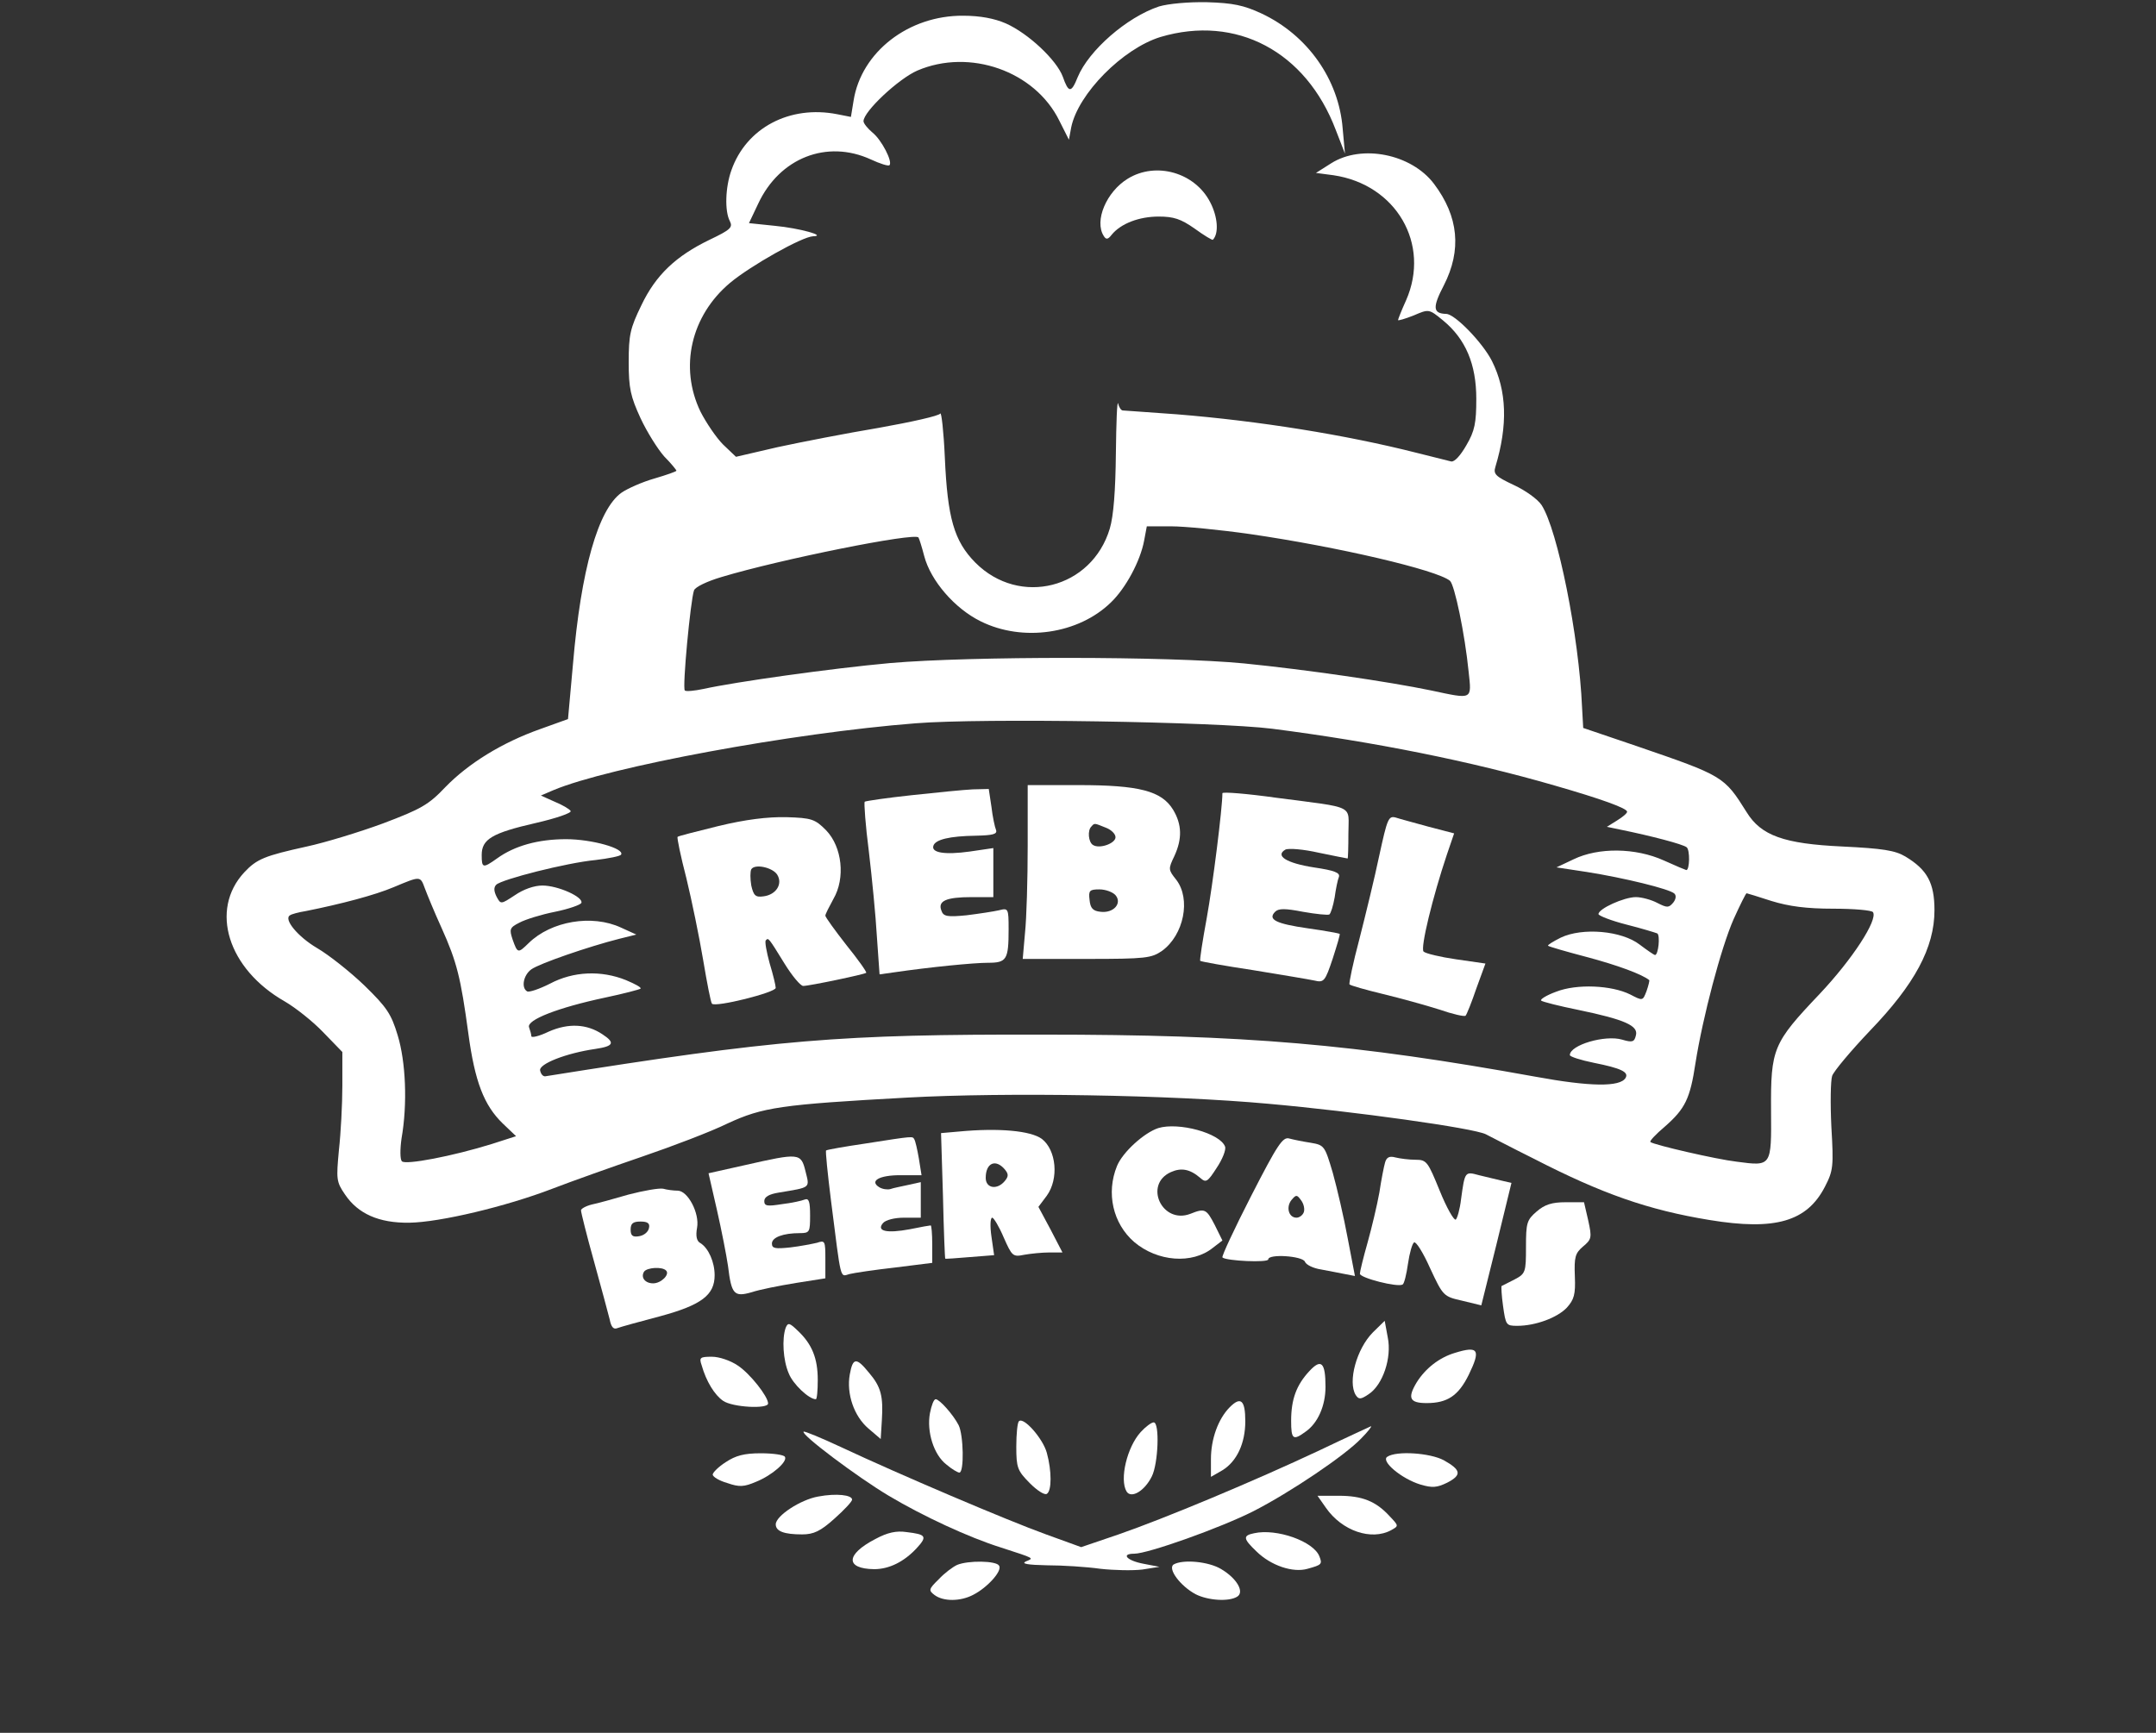 <svg width="153" height="123" viewBox="0 0 153 123" fill="none" xmlns="http://www.w3.org/2000/svg">
<rect x="0" y="0" width="153" height="123" fill="#333333" stroke="none"/>
<g clip-path="url(#clip0_444_5943)">
<path d="M82.25 0.458C79.947 1.226 77.264 3.584 76.479 5.475C76.018 6.627 75.828 6.6 75.422 5.448C74.989 4.269 72.984 2.377 71.385 1.665C70.572 1.308 69.543 1.116 68.35 1.116C64.476 1.089 61.116 3.693 60.574 7.148L60.385 8.299L59.409 8.107C56.049 7.449 52.961 9.067 51.904 12.083C51.471 13.289 51.416 14.989 51.796 15.701C52.012 16.14 51.85 16.305 50.36 17.017C47.975 18.169 46.539 19.512 45.51 21.678C44.724 23.296 44.615 23.762 44.615 25.708C44.615 27.573 44.751 28.148 45.455 29.684C45.916 30.671 46.675 31.877 47.135 32.398C47.623 32.891 48.002 33.357 48.002 33.412C48.002 33.467 47.298 33.714 46.458 33.96C45.591 34.207 44.534 34.673 44.101 34.975C42.448 36.154 41.229 40.431 40.66 47.147L40.308 51.041L38.33 51.753C35.62 52.713 33.236 54.193 31.61 55.866C30.418 57.127 29.876 57.428 27.194 58.443C25.487 59.073 23.048 59.813 21.775 60.087C18.794 60.746 18.226 60.965 17.331 61.924C14.866 64.584 16.166 68.778 20.203 71.081C20.962 71.52 22.208 72.507 22.94 73.275L24.295 74.673V77.058C24.295 78.374 24.186 80.43 24.051 81.636C23.861 83.692 23.861 83.884 24.484 84.789C25.406 86.16 26.896 86.818 29.036 86.791C31.204 86.763 35.918 85.639 39.197 84.378C40.551 83.857 43.396 82.843 45.564 82.102C47.731 81.362 50.468 80.32 51.633 79.745C54.126 78.593 55.399 78.401 64.395 77.908C71.412 77.524 83.09 77.716 89.999 78.347C96.149 78.895 104.576 80.074 105.443 80.513C105.822 80.704 107.339 81.499 108.83 82.239C113.68 84.734 116.958 85.886 121.32 86.599C125.98 87.366 128.229 86.708 129.503 84.241C130.099 83.089 130.126 82.788 129.963 79.991C129.882 78.319 129.909 76.701 130.017 76.372C130.126 76.044 131.345 74.591 132.7 73.165C135.87 69.875 137.279 67.271 137.279 64.611C137.279 62.665 136.764 61.732 135.219 60.8C134.488 60.362 133.594 60.225 130.749 60.087C126.604 59.895 124.978 59.32 123.948 57.648C122.35 55.098 122.295 55.071 116.145 52.959L112.352 51.671L112.271 50.218C112.054 45.146 110.536 37.607 109.399 35.852C109.127 35.441 108.26 34.81 107.421 34.426C106.147 33.823 105.958 33.659 106.12 33.138C107.014 30.177 106.933 27.737 105.876 25.626C105.226 24.337 103.248 22.281 102.625 22.281C101.677 22.254 101.649 21.815 102.462 20.253C103.736 17.758 103.519 15.373 101.758 13.042C100.159 10.931 96.637 10.218 94.469 11.589L93.386 12.275L94.632 12.439C99.076 13.097 101.541 17.319 99.78 21.322C99.455 22.035 99.211 22.665 99.211 22.72C99.211 22.775 99.699 22.638 100.322 22.391C101.405 21.925 101.405 21.925 102.408 22.747C104.006 24.063 104.765 25.845 104.765 28.313C104.765 30.013 104.657 30.588 104.061 31.603C103.654 32.316 103.221 32.809 102.977 32.754C102.76 32.699 101.677 32.425 100.565 32.151C95.499 30.862 89.294 29.875 83.523 29.409C81.518 29.272 79.784 29.135 79.676 29.135C79.567 29.135 79.405 28.916 79.351 28.642C79.269 28.395 79.215 29.985 79.188 32.178C79.161 34.81 79.026 36.62 78.755 37.524C77.481 41.774 72.36 43.09 69.217 39.937C67.7 38.402 67.24 36.757 67.05 32.48C66.968 30.616 66.806 29.218 66.725 29.355C66.644 29.519 64.665 29.958 62.363 30.369C60.059 30.753 56.835 31.383 55.182 31.74L52.229 32.425L51.308 31.548C50.82 31.054 50.116 30.013 49.709 29.218C48.192 26.065 49.032 22.418 51.796 20.088C53.232 18.882 56.917 16.798 57.702 16.771C58.705 16.743 56.727 16.195 54.993 16.03L53.15 15.839L53.801 14.468C55.318 11.205 58.678 9.889 61.794 11.315C62.444 11.617 63.04 11.809 63.121 11.726C63.365 11.479 62.552 9.917 61.929 9.423C61.577 9.122 61.279 8.765 61.279 8.601C61.279 7.915 63.771 5.585 65.099 5.009C68.811 3.419 73.444 5.037 75.178 8.573L75.855 9.917L76.018 9.04C76.506 6.654 79.676 3.447 82.358 2.624C87.723 1.034 92.681 3.639 94.795 9.231L95.445 10.904L95.282 9.122C95.011 5.64 92.79 2.487 89.511 0.952C88.265 0.376 87.506 0.212 85.664 0.157C84.309 0.129 82.9 0.266 82.25 0.458ZM88.698 37.908C94.93 38.813 101.974 40.458 102.896 41.226C103.221 41.5 103.953 44.981 104.223 47.696C104.44 49.697 104.522 49.642 101.568 49.012C98.534 48.381 92.681 47.531 88.292 47.092C82.927 46.572 68.865 46.572 63.175 47.065C58.949 47.449 52.148 48.409 49.926 48.902C49.276 49.039 48.68 49.094 48.599 49.012C48.409 48.847 49.005 42.596 49.249 41.911C49.33 41.664 50.197 41.253 51.227 40.951C55.318 39.718 64.964 37.771 65.18 38.155C65.234 38.237 65.424 38.84 65.587 39.471C66.047 41.226 67.754 43.199 69.597 44.104C72.577 45.585 76.533 45.009 78.836 42.761C79.892 41.746 80.922 39.827 81.193 38.374L81.383 37.36H83.117C84.065 37.36 86.585 37.607 88.698 37.908ZM90.27 51.726C97.531 52.658 104.359 54.029 110.32 55.756C113.652 56.716 115.468 57.373 115.468 57.62C115.468 57.73 115.142 58.004 114.736 58.251L114.032 58.689L114.953 58.881C117.229 59.347 119.423 59.923 119.694 60.142C119.938 60.334 119.911 61.76 119.667 61.76C119.64 61.76 118.909 61.458 118.069 61.075C116.064 60.17 113.436 60.142 111.674 60.992L110.455 61.568L112.623 61.897C115.224 62.308 118.502 63.103 118.827 63.432C118.963 63.569 118.936 63.816 118.746 64.063C118.421 64.447 118.313 64.447 117.608 64.09C117.202 63.871 116.497 63.679 116.091 63.679C115.251 63.679 113.436 64.501 113.436 64.885C113.436 64.995 114.33 65.351 115.413 65.626C116.497 65.9 117.473 66.201 117.608 66.256C117.825 66.393 117.689 67.791 117.445 67.791C117.391 67.791 116.904 67.462 116.362 67.051C115.088 66.064 112.298 65.817 110.753 66.558C110.211 66.832 109.805 67.079 109.859 67.133C109.913 67.188 111.132 67.545 112.596 67.929C114.763 68.504 116.551 69.162 117.039 69.573C117.066 69.601 116.985 69.957 116.849 70.341C116.578 71.054 116.578 71.054 115.685 70.588C114.357 69.93 111.891 69.82 110.428 70.396C109.751 70.642 109.263 70.944 109.371 71.026C109.453 71.109 110.645 71.41 112 71.684C115.305 72.37 116.281 72.809 116.091 73.494C115.982 73.96 115.847 74.015 115.115 73.796C113.896 73.439 111.404 74.179 111.404 74.892C111.404 75.002 112.162 75.249 113.11 75.441C115.034 75.824 115.603 76.098 115.359 76.51C114.98 77.168 112.84 77.14 108.965 76.427C96.095 74.097 88.4 73.439 74.013 73.439C59.572 73.412 55.182 73.768 38.682 76.4C38.519 76.4 38.384 76.236 38.33 75.989C38.221 75.522 40.172 74.755 42.258 74.454C43.559 74.261 43.667 74.015 42.746 73.412C41.635 72.671 40.335 72.617 38.953 73.22C38.276 73.549 37.706 73.686 37.706 73.549C37.706 73.439 37.625 73.137 37.544 72.918C37.354 72.397 39.603 71.52 42.963 70.807C44.263 70.533 45.401 70.231 45.455 70.177C45.537 70.094 45.076 69.847 44.426 69.573C42.665 68.861 40.687 68.943 39.034 69.82C38.276 70.204 37.544 70.451 37.408 70.369C36.975 70.122 37.137 69.217 37.706 68.806C38.276 68.394 41.77 67.188 43.938 66.64L45.158 66.338L44.074 65.845C42.014 64.885 39.115 65.379 37.517 66.942C36.758 67.682 36.731 67.682 36.379 66.695C36.135 65.954 36.162 65.845 36.867 65.489C37.273 65.269 38.411 64.913 39.386 64.721C40.335 64.529 41.202 64.227 41.256 64.09C41.418 63.679 39.603 62.857 38.492 62.857C37.896 62.857 37.137 63.131 36.541 63.542C35.539 64.2 35.539 64.2 35.241 63.652C35.051 63.268 35.024 62.994 35.214 62.802C35.593 62.418 40.226 61.239 42.258 61.047C43.179 60.937 44.019 60.773 44.074 60.663C44.345 60.225 41.987 59.567 40.172 59.567C38.194 59.567 36.514 60.033 35.268 60.937C34.266 61.65 34.184 61.623 34.184 60.691C34.184 59.567 34.916 59.128 38.032 58.415C39.468 58.086 40.578 57.702 40.497 57.566C40.416 57.428 39.901 57.127 39.359 56.907L38.384 56.469L39.278 56.085C43.206 54.44 56.212 52.027 64.964 51.342C69.705 50.958 86.314 51.233 90.27 51.726ZM30.147 63.049C30.31 63.487 30.825 64.748 31.339 65.873C32.423 68.285 32.694 69.382 33.236 73.357C33.697 76.784 34.347 78.456 35.675 79.745L36.623 80.649L34.916 81.198C32.098 82.075 28.765 82.706 28.521 82.431C28.386 82.294 28.386 81.582 28.494 80.814C28.928 78.347 28.792 75.358 28.223 73.494C27.763 71.959 27.438 71.492 25.866 69.957C24.837 68.97 23.346 67.791 22.506 67.298C21.152 66.503 20.095 65.242 20.583 64.968C20.691 64.885 21.206 64.748 21.721 64.666C24.186 64.172 26.598 63.542 27.953 62.966C29.849 62.171 29.822 62.171 30.147 63.049ZM125.709 63.953C126.956 64.337 128.202 64.501 130.099 64.501C131.562 64.501 132.835 64.611 132.917 64.748C133.269 65.297 131.453 68.093 129.123 70.561C125.818 74.042 125.655 74.426 125.682 78.812C125.709 82.815 125.736 82.788 123.244 82.459C121.808 82.294 117.31 81.252 117.121 81.061C117.039 81.006 117.5 80.513 118.15 79.964C119.586 78.703 119.938 77.99 120.318 75.468C120.832 72.206 122.133 67.271 123.027 65.242C123.487 64.227 123.894 63.405 123.948 63.405C123.975 63.405 124.788 63.652 125.709 63.953Z" fill="white"/>
<path d="M72.93 60.033C72.93 62.418 72.849 65.187 72.741 66.201L72.578 68.066H77.13C81.33 68.066 81.709 68.011 82.468 67.49C84.012 66.366 84.527 63.816 83.47 62.445C82.901 61.733 82.901 61.678 83.335 60.773C83.904 59.539 83.877 58.525 83.253 57.483C82.44 56.14 80.842 55.728 76.534 55.728H72.93V60.033ZM78.458 58.744C78.837 58.881 79.162 59.183 79.162 59.429C79.162 59.868 78.024 60.279 77.563 59.978C77.238 59.786 77.157 58.936 77.455 58.662C77.672 58.415 77.645 58.415 78.458 58.744ZM79.162 63.542C79.65 64.118 79.027 64.831 78.106 64.721C77.563 64.666 77.374 64.474 77.32 63.871C77.238 63.213 77.32 63.131 78.024 63.131C78.458 63.131 78.972 63.323 79.162 63.542Z" fill="white"/>
<path d="M64.721 56.442C62.933 56.634 61.443 56.853 61.361 56.908C61.307 56.99 61.416 58.58 61.659 60.445C61.876 62.281 62.147 65.023 62.228 66.476L62.418 69.163L63.393 69.026C66.022 68.642 69.11 68.34 70.113 68.34C71.44 68.34 71.576 68.121 71.576 65.955C71.576 64.474 71.549 64.447 70.899 64.612C70.546 64.694 69.49 64.858 68.595 64.968C67.214 65.105 66.943 65.05 66.807 64.639C66.536 63.954 67.132 63.679 68.948 63.679H70.492V61.952V60.198L68.812 60.445C67.024 60.691 66.076 60.527 66.238 60.033C66.374 59.594 67.376 59.348 69.246 59.32C70.465 59.293 70.79 59.211 70.682 58.909C70.6 58.717 70.438 57.977 70.357 57.264L70.167 56.003L69.029 56.031C68.433 56.058 66.482 56.25 64.721 56.442Z" fill="white"/>
<path d="M86.748 56.304C86.748 57.346 86.07 62.774 85.637 65.159C85.339 66.777 85.122 68.175 85.176 68.203C85.23 68.257 86.91 68.559 88.915 68.861C90.92 69.189 92.898 69.519 93.277 69.601C93.955 69.765 94.036 69.656 94.578 68.038C94.876 67.106 95.12 66.311 95.066 66.284C95.039 66.256 94.036 66.064 92.844 65.9C90.541 65.57 89.945 65.269 90.487 64.721C90.731 64.474 91.191 64.474 92.465 64.721C93.386 64.885 94.226 64.967 94.334 64.913C94.442 64.831 94.605 64.309 94.713 63.706C94.795 63.103 94.93 62.445 95.012 62.254C95.12 61.952 94.713 61.787 93.223 61.568C91.3 61.266 90.46 60.746 91.218 60.307C91.435 60.197 92.492 60.279 93.576 60.526C94.659 60.746 95.581 60.937 95.635 60.937C95.662 60.937 95.689 60.142 95.689 59.156C95.689 57.099 96.285 57.373 90.622 56.633C88.482 56.332 86.748 56.194 86.748 56.304Z" fill="white"/>
<path d="M50.984 58.634C49.44 59.018 48.112 59.347 48.085 59.402C48.031 59.457 48.302 60.773 48.708 62.335C49.088 63.898 49.629 66.53 49.9 68.147C50.171 69.765 50.442 71.163 50.523 71.245C50.767 71.52 55.048 70.45 55.048 70.121C55.048 69.957 54.858 69.162 54.615 68.367C54.398 67.572 54.262 66.832 54.344 66.749C54.533 66.557 54.506 66.502 55.671 68.394C56.213 69.272 56.809 69.984 56.999 69.984C57.432 69.984 61.361 69.162 61.47 69.052C61.524 68.997 60.901 68.12 60.061 67.078C59.248 66.037 58.571 65.104 58.571 64.995C58.571 64.885 58.842 64.364 59.139 63.816C60.007 62.335 59.763 60.115 58.625 58.936C57.839 58.141 57.595 58.059 55.807 58.004C54.479 57.976 52.908 58.168 50.984 58.634ZM55.157 62.089C55.563 62.747 55.075 63.514 54.181 63.624C53.612 63.706 53.477 63.569 53.314 62.856C53.233 62.363 53.233 61.869 53.314 61.705C53.558 61.294 54.831 61.568 55.157 62.089Z" fill="white"/>
<path d="M97.882 60.718C97.556 62.281 96.906 64.94 96.473 66.64C96.012 68.367 95.714 69.82 95.768 69.875C95.849 69.957 96.906 70.259 98.153 70.56C99.399 70.862 101.187 71.355 102.135 71.657C103.084 71.986 103.924 72.178 104.005 72.096C104.086 72.013 104.439 71.136 104.764 70.176L105.414 68.394L103.327 68.093C102.19 67.928 101.16 67.681 101.024 67.544C100.781 67.298 101.675 63.651 102.677 60.663L103.192 59.155L101.404 58.689C100.428 58.415 99.372 58.141 99.046 58.031C98.532 57.894 98.45 58.113 97.882 60.718Z" fill="white"/>
<path d="M80.03 12.685C78.513 13.617 77.646 15.673 78.323 16.743C78.486 17.017 78.621 17.017 78.892 16.66C79.542 15.865 80.843 15.372 82.225 15.372C83.281 15.372 83.796 15.536 84.772 16.222C85.449 16.715 86.045 17.072 86.072 17.017C86.505 16.578 86.424 15.399 85.882 14.357C84.799 12.246 82.035 11.451 80.03 12.685Z" fill="white"/>
<path d="M82.196 80.074C81.193 80.403 79.676 81.774 79.269 82.761C78.484 84.68 78.972 86.846 80.489 88.162C82.142 89.56 84.607 89.752 86.07 88.573L86.748 88.052L86.206 86.955C85.61 85.804 85.501 85.749 84.472 86.16C82.467 86.928 81.139 84.077 83.09 83.199C83.822 82.87 84.445 82.98 85.176 83.611C85.583 83.967 85.691 83.912 86.341 82.898C86.748 82.294 87.019 81.609 86.937 81.39C86.585 80.43 83.632 79.635 82.196 80.074Z" fill="white"/>
<path d="M68.028 80.321L66.781 80.43L66.917 84.871C66.971 87.311 67.052 89.313 67.079 89.34C67.079 89.368 67.865 89.313 68.814 89.231L70.547 89.094L70.358 87.777C70.25 87.037 70.277 86.434 70.412 86.434C70.52 86.434 70.9 87.065 71.225 87.832C71.821 89.175 71.875 89.231 72.688 89.066C73.148 88.984 73.962 88.902 74.476 88.902H75.397L74.558 87.284L73.691 85.666L74.287 84.871C75.153 83.665 74.964 81.636 73.934 80.841C73.148 80.266 70.9 80.046 68.028 80.321ZM71.306 83.007C71.577 83.336 71.577 83.501 71.306 83.83C70.764 84.487 69.951 84.351 69.951 83.61C69.951 82.541 70.656 82.24 71.306 83.007Z" fill="white"/>
<path d="M61.414 81.17C59.924 81.389 58.678 81.609 58.624 81.663C58.569 81.691 58.732 83.308 58.976 85.255C59.708 91.012 59.599 90.628 60.276 90.436C60.602 90.354 62.065 90.135 63.528 89.97L66.156 89.641V88.326C66.156 87.585 66.102 86.982 66.047 86.982C65.993 86.982 65.343 87.092 64.557 87.256C62.932 87.558 62.173 87.393 62.661 86.817C62.85 86.598 63.474 86.434 64.151 86.434H65.343V85.172V83.911L64.476 84.103C63.989 84.213 63.392 84.323 63.176 84.405C62.959 84.46 62.606 84.405 62.39 84.268C61.685 83.829 62.39 83.418 63.88 83.418H65.397L65.208 82.239C65.099 81.609 64.964 81.005 64.882 80.868C64.747 80.649 64.91 80.622 61.414 81.17Z" fill="white"/>
<path d="M88.784 84.899C87.591 87.229 86.67 89.203 86.751 89.258C87.022 89.505 90.002 89.642 90.002 89.395C90.002 88.984 92.441 89.148 92.604 89.559C92.685 89.779 93.2 90.026 93.742 90.108C94.284 90.217 95.069 90.355 95.449 90.437L96.153 90.574L95.638 87.887C95.367 86.407 94.879 84.323 94.582 83.254C94.013 81.335 93.985 81.28 93.01 81.115C92.468 81.033 91.791 80.896 91.493 80.814C91.032 80.677 90.653 81.252 88.784 84.899ZM92.522 86.05C92.441 86.269 92.197 86.434 92.008 86.434C91.439 86.434 91.249 85.666 91.655 85.173C91.981 84.789 92.034 84.789 92.333 85.201C92.522 85.447 92.604 85.831 92.522 86.05Z" fill="white"/>
<path d="M52.855 82.705L50.281 83.281L50.877 85.885C51.203 87.311 51.555 89.12 51.663 89.861C51.907 91.889 52.096 92.081 53.343 91.725C53.912 91.533 55.321 91.259 56.486 91.067L58.572 90.738V89.367C58.572 88.079 58.545 88.024 57.976 88.216C57.624 88.298 56.784 88.462 56.08 88.545C55.023 88.654 54.779 88.627 54.779 88.27C54.779 87.832 55.565 87.53 56.757 87.53C57.461 87.53 57.488 87.448 57.488 86.269C57.488 85.31 57.407 85.035 57.109 85.145C56.919 85.227 56.188 85.392 55.483 85.474C54.454 85.638 54.237 85.611 54.237 85.255C54.237 84.953 54.589 84.761 55.267 84.652C57.57 84.268 57.461 84.35 57.163 83.144C56.838 81.828 56.73 81.828 52.855 82.705Z" fill="white"/>
<path d="M98.292 82.513C98.211 82.787 98.021 83.747 97.886 84.652C97.723 85.557 97.344 87.147 97.046 88.216C96.748 89.258 96.504 90.272 96.504 90.409C96.504 90.711 99.186 91.396 99.538 91.177C99.647 91.122 99.809 90.464 99.918 89.696C100.026 88.956 100.216 88.271 100.351 88.189C100.487 88.106 101.002 88.929 101.489 90.025C102.41 91.999 102.438 92.027 103.765 92.328L105.12 92.657L106.204 88.298L107.26 83.966L106.556 83.802C106.177 83.72 105.445 83.528 104.957 83.418C103.955 83.144 103.955 83.144 103.684 85.118C103.603 85.831 103.413 86.489 103.305 86.571C103.169 86.626 102.654 85.721 102.167 84.515C101.327 82.459 101.245 82.322 100.46 82.322C99.999 82.322 99.349 82.239 99.024 82.157C98.617 82.047 98.401 82.13 98.292 82.513Z" fill="white"/>
<path d="M44.617 84.789C43.588 85.09 42.396 85.419 41.989 85.501C41.556 85.611 41.23 85.803 41.23 85.913C41.23 86.05 41.637 87.695 42.152 89.531C42.666 91.368 43.154 93.233 43.263 93.644C43.371 94.192 43.533 94.384 43.804 94.275C44.021 94.192 45.403 93.808 46.866 93.425C49.792 92.63 50.714 91.917 50.714 90.519C50.714 89.586 50.28 88.6 49.711 88.243C49.44 88.106 49.358 87.75 49.467 87.146C49.657 86.132 48.817 84.515 48.085 84.515C47.814 84.515 47.354 84.46 47.056 84.377C46.758 84.323 45.674 84.515 44.617 84.789ZM46.053 87.174C45.999 87.448 45.701 87.695 45.349 87.75C44.888 87.832 44.753 87.695 44.753 87.284C44.753 86.845 44.915 86.708 45.457 86.708C45.972 86.708 46.134 86.845 46.053 87.174ZM47.273 90.19C47.543 90.464 46.92 91.094 46.351 91.094C45.782 91.094 45.457 90.683 45.701 90.272C45.891 89.97 47.001 89.888 47.273 90.19Z" fill="white"/>
<path d="M109.049 85.995C108.345 86.598 108.291 86.817 108.291 88.517C108.291 90.299 108.263 90.409 107.478 90.82C107.044 91.039 106.611 91.258 106.557 91.286C106.53 91.314 106.557 91.971 106.665 92.712C106.855 94.055 106.882 94.11 107.667 94.11C108.968 94.11 110.512 93.534 111.19 92.821C111.704 92.245 111.813 91.889 111.759 90.6C111.704 89.23 111.786 88.956 112.328 88.49C112.951 87.969 112.978 87.859 112.707 86.625L112.409 85.337H111.108C110.133 85.337 109.618 85.501 109.049 85.995Z" fill="white"/>
<path d="M55.756 94.248C55.484 95.015 55.566 96.551 55.972 97.483C56.27 98.251 57.408 99.32 57.896 99.32C57.977 99.32 58.032 98.689 58.032 97.949C58.032 96.414 57.625 95.399 56.596 94.439C56.027 93.891 55.918 93.864 55.756 94.248Z" fill="white"/>
<path d="M97.425 94.576C96.26 95.755 95.637 98.086 96.206 99.018C96.423 99.347 96.558 99.347 97.127 98.963C98.129 98.305 98.78 96.386 98.482 94.933L98.265 93.754L97.425 94.576Z" fill="white"/>
<path d="M103.25 96.029C102.14 96.359 101.164 97.126 100.541 98.113C99.864 99.237 100.026 99.594 101.245 99.594C102.709 99.594 103.494 99.073 104.226 97.592C105.093 95.81 104.93 95.509 103.25 96.029Z" fill="white"/>
<path d="M49.792 96.907C50.117 98.058 50.713 99.018 51.309 99.429C51.959 99.895 54.507 100.032 54.507 99.621C54.507 99.127 53.233 97.51 52.366 96.934C51.851 96.578 51.038 96.304 50.523 96.304C49.684 96.304 49.602 96.359 49.792 96.907Z" fill="white"/>
<path d="M60.304 97.565C60.06 98.936 60.602 100.526 61.632 101.403L62.499 102.144L62.58 100.827C62.688 99.1 62.526 98.442 61.659 97.428C60.765 96.331 60.521 96.359 60.304 97.565Z" fill="white"/>
<path d="M92.925 97.317C92.004 98.304 91.625 99.319 91.625 100.854C91.625 102.17 91.76 102.28 92.654 101.621C93.521 101.018 94.064 99.785 94.064 98.441C94.064 96.714 93.765 96.412 92.925 97.317Z" fill="white"/>
<path d="M65.994 100.306C65.75 101.622 66.265 103.267 67.159 103.953C67.538 104.282 67.972 104.528 68.08 104.528C68.433 104.528 68.378 101.842 68.026 101.156C67.647 100.416 66.671 99.319 66.4 99.319C66.265 99.319 66.102 99.758 65.994 100.306Z" fill="white"/>
<path d="M87.261 99.895C86.449 100.718 85.934 102.143 85.934 103.569V104.83L86.746 104.364C87.776 103.733 88.372 102.445 88.372 100.882C88.372 99.374 88.047 99.1 87.261 99.895Z" fill="white"/>
<path d="M72.311 100.882C72.202 100.964 72.121 101.786 72.121 102.691C72.121 104.171 72.202 104.391 73.07 105.268C73.584 105.789 74.126 106.145 74.289 106.036C74.641 105.816 74.641 104.418 74.289 103.13C74.018 102.115 72.636 100.552 72.311 100.882Z" fill="white"/>
<path d="M80.951 101.649C79.975 102.718 79.433 105.022 79.948 105.871C80.273 106.392 81.222 105.844 81.737 104.802C82.197 103.897 82.306 100.964 81.872 100.964C81.709 100.964 81.303 101.265 80.951 101.649Z" fill="white"/>
<path d="M93.66 102.938C89 105.131 82.632 107.79 79.381 108.915L76.726 109.819L74.233 108.915C71.496 107.928 63.774 104.638 59.683 102.718C58.274 102.061 57.082 101.567 57.028 101.622C56.811 101.814 60.821 104.83 63.07 106.173C65.509 107.626 68.76 109.134 71.036 109.847C73.474 110.642 73.393 110.587 72.797 110.834C72.445 110.998 72.932 111.08 74.287 111.108C75.398 111.108 77.105 111.217 78.081 111.355C79.056 111.464 80.383 111.492 81.061 111.409L82.28 111.217L81.142 110.998C79.977 110.779 79.516 110.285 80.492 110.285C81.467 110.285 86.615 108.448 88.945 107.27C91.573 105.926 95.475 103.294 96.613 102.088C97.074 101.622 97.371 101.238 97.29 101.238C97.236 101.266 95.61 102.006 93.66 102.938Z" fill="white"/>
<path d="M51.499 103.788C50.985 104.117 50.578 104.528 50.578 104.665C50.578 104.83 51.039 105.104 51.608 105.268C52.474 105.57 52.8 105.542 53.64 105.186C54.805 104.72 55.916 103.733 55.699 103.404C55.618 103.267 54.859 103.157 53.992 103.157C52.8 103.157 52.204 103.322 51.499 103.788Z" fill="white"/>
<path d="M98.45 103.404C97.962 103.706 99.452 104.967 100.807 105.378C101.647 105.625 101.972 105.597 102.704 105.241C103.761 104.693 103.679 104.336 102.46 103.651C101.485 103.13 99.1 102.965 98.45 103.404Z" fill="white"/>
<path d="M58.058 106.228C56.812 106.447 55.051 107.598 55.051 108.202C55.051 108.695 55.647 108.915 56.92 108.915C57.733 108.915 58.221 108.695 59.223 107.79C59.9 107.187 60.469 106.584 60.469 106.447C60.469 106.118 59.359 105.981 58.058 106.228Z" fill="white"/>
<path d="M94.092 107.023C95.23 108.668 97.317 109.38 98.726 108.613C99.267 108.311 99.267 108.311 98.617 107.626C97.642 106.557 96.666 106.173 95.013 106.173H93.496L94.092 107.023Z" fill="white"/>
<path d="M62.117 109.244C60.004 110.341 59.977 111.355 62.036 111.383C63.093 111.383 64.15 110.862 65.043 109.902C65.829 109.052 65.721 108.915 64.339 108.751C63.608 108.641 62.984 108.778 62.117 109.244Z" fill="white"/>
<path d="M88.999 108.832C88.186 108.997 88.213 109.216 89.162 110.121C90.191 111.135 91.763 111.656 92.792 111.355C93.795 111.08 93.849 111.025 93.632 110.477C93.226 109.408 90.597 108.476 88.999 108.832Z" fill="white"/>
<path d="M67.921 111.081C67.623 111.218 67.027 111.657 66.621 112.096C65.889 112.808 65.889 112.891 66.322 113.219C66.946 113.686 68.165 113.686 69.086 113.192C70.089 112.671 71.145 111.493 70.901 111.136C70.712 110.779 68.707 110.752 67.921 111.081Z" fill="white"/>
<path d="M83.281 111.053C82.848 111.355 83.769 112.588 84.853 113.164C85.72 113.603 87.21 113.712 87.806 113.329C88.321 113 87.779 112.04 86.668 111.382C85.774 110.834 83.932 110.669 83.281 111.053Z" fill="white"/>
</g>
<defs>
<clipPath id="clip0_444_5943">
<rect width="152" height="122" fill="white" transform="translate(0.777 0.074)"/>
</clipPath>
</defs>
</svg>
